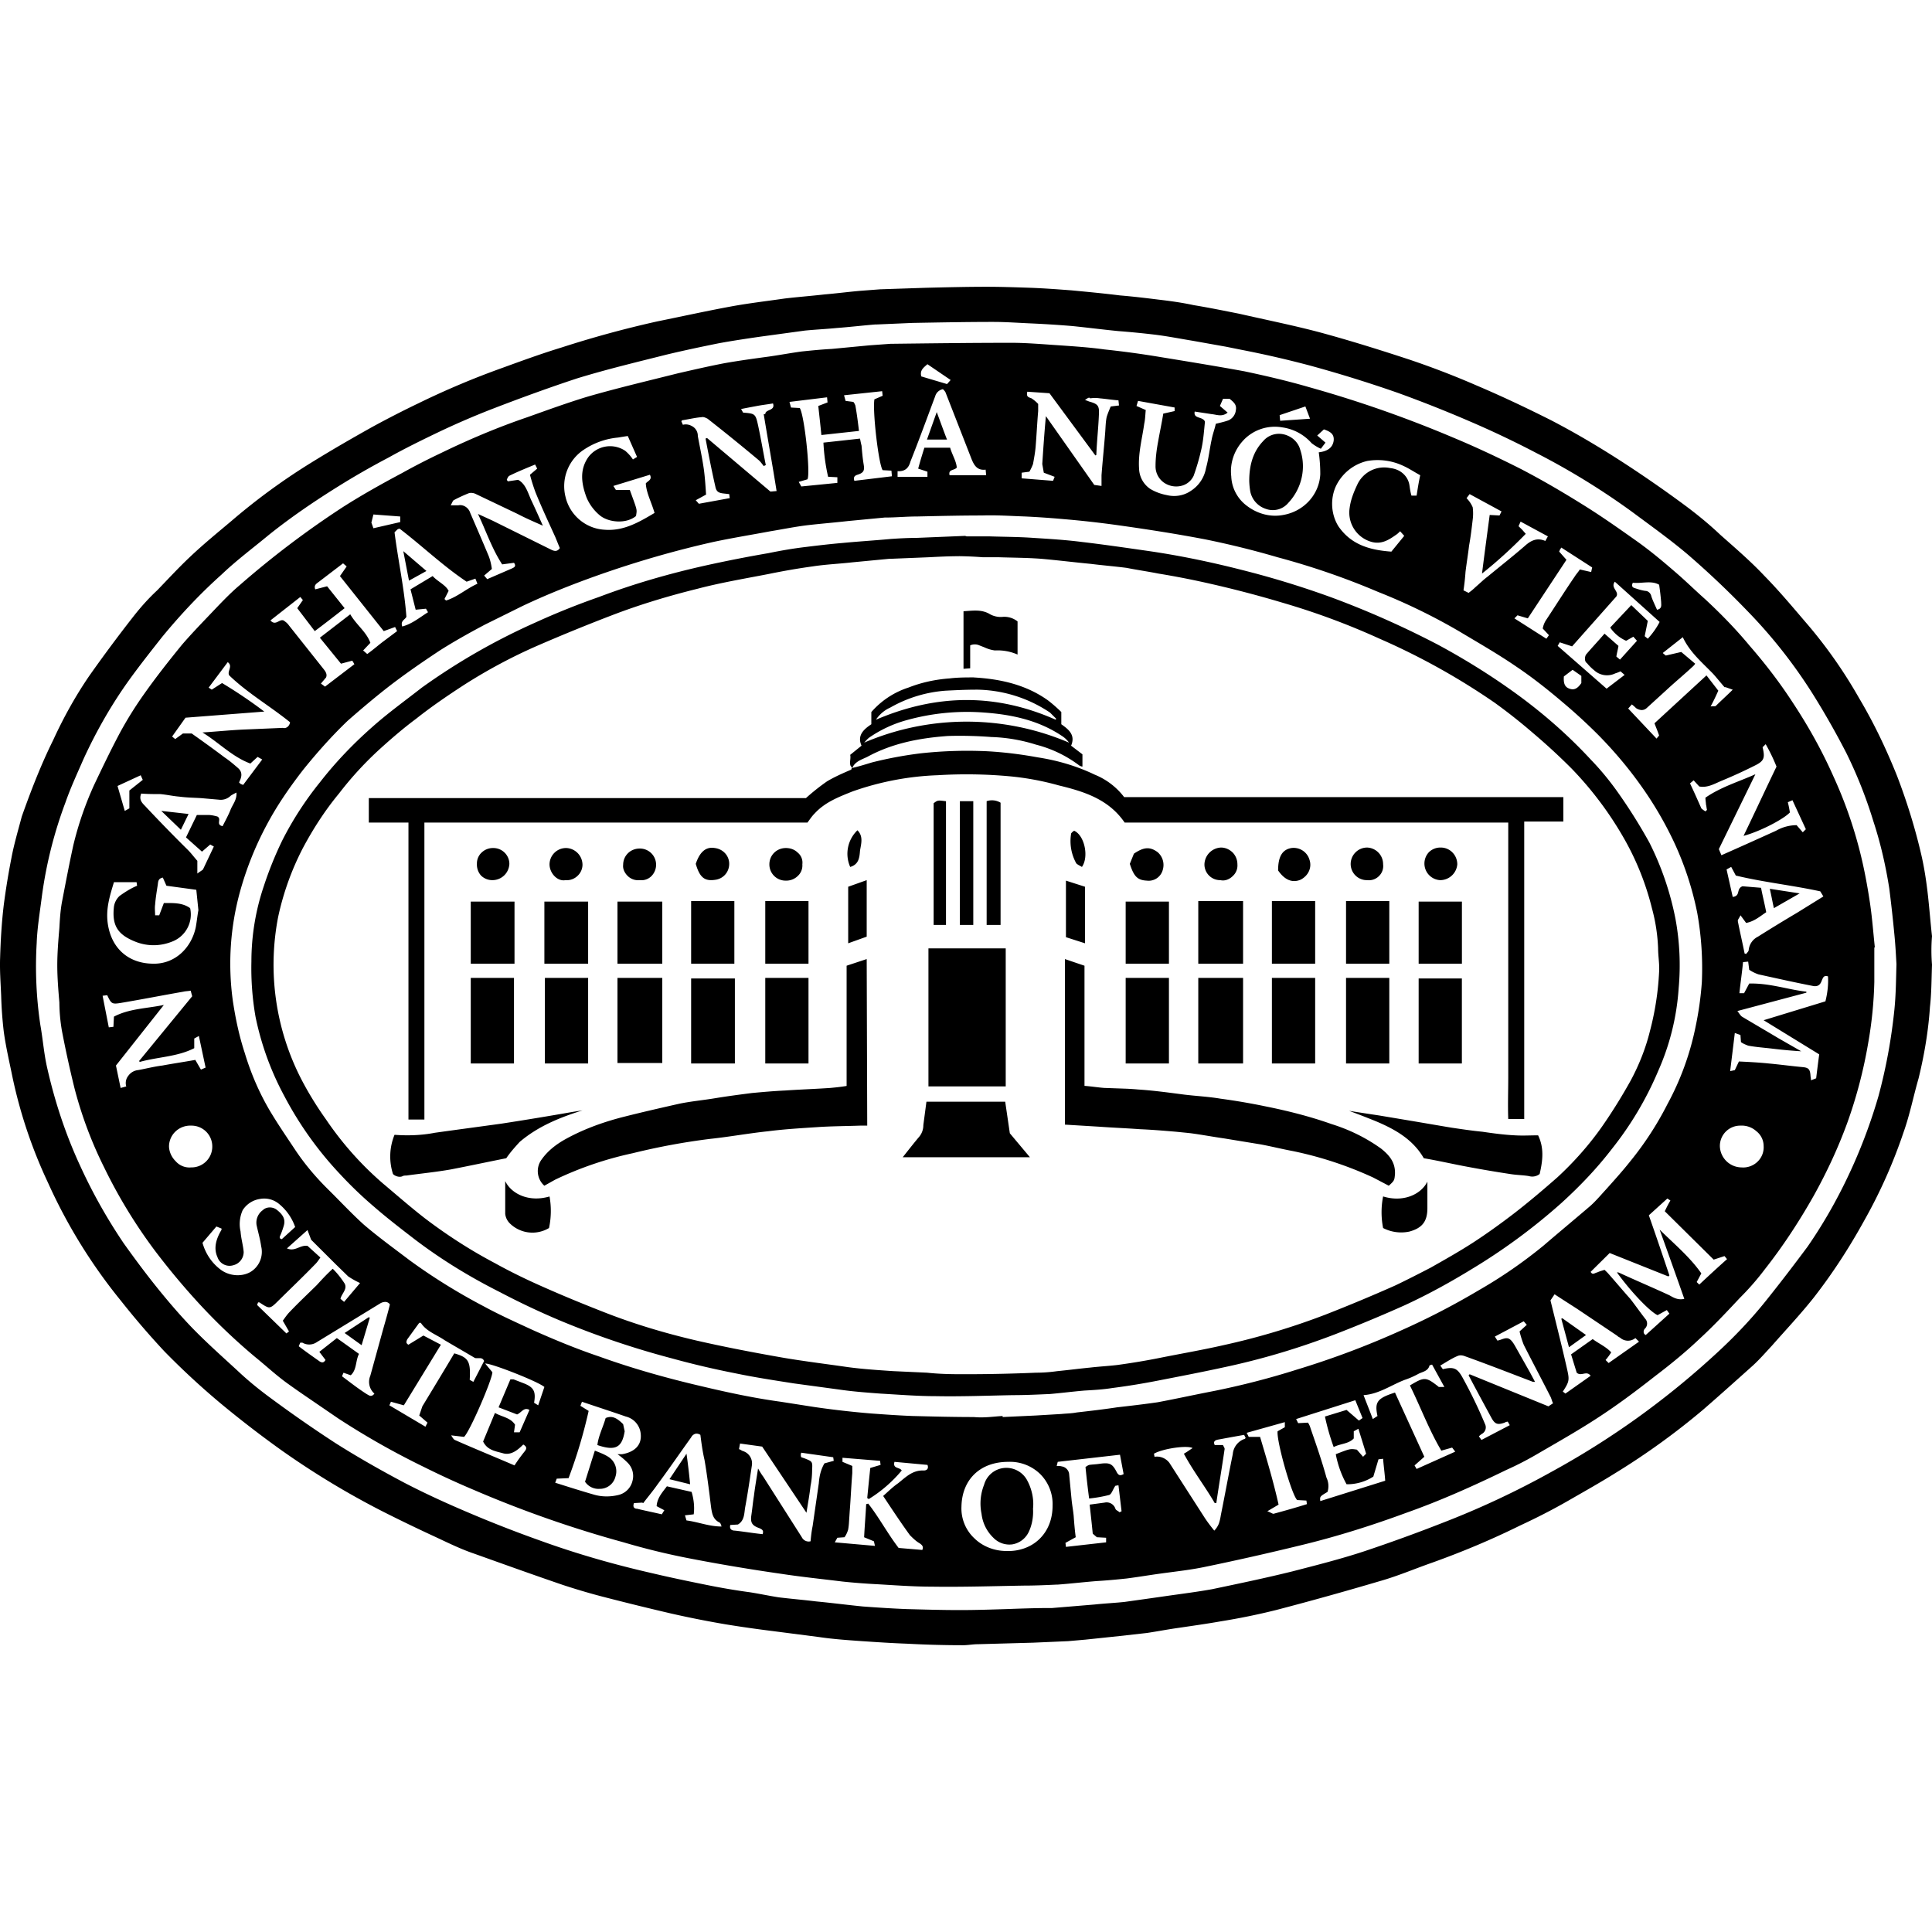 <svg xmlns="http://www.w3.org/2000/svg" width="48" height="48" viewBox="0 0 48 48" fill="currentColor"><path d="M24.513 7.125c.359 0 .73 .013 1.088 .025c.345 .013 .678 .038 1.023 .064c.397 .038 .806 .076 1.203 .126c.307 .025 .626 .063 .933 .101c.32 .038 .602 .076 .896 .14c.384 .063 .755 .139 1.138 .215c.666 .152 1.356 .29 2.022 .468c.742 .202 1.47 .43 2.2 .67c.563 .19 1.126 .406 1.676 .646c.626 .266 1.24 .557 1.842 .86c.563 .292 1.1 .608 1.637 .95a30.47 30.47 0 0 1 1.689 1.164c.307 .228 .601 .468 .882 .734c.371 .329 .755 .658 1.1 1.025c.384 .392 .73 .81 1.088 1.227a11.76 11.76 0 0 1 1.254 1.797c.37 .62 .677 1.266 .946 1.936c.243 .633 .448 1.291 .601 1.95c.077 .328 .128 .67 .167 1.012c.038 .341 .064 .683 .102 1.025a4.357 4.357 0 0 0 0 .708c-.013 .38 -.013 .722 -.051 1.05c-.039 .595 -.14 1.19 -.282 1.772c-.128 .443 -.217 .899 -.37 1.33a12.72 12.72 0 0 1 -.986 2.214c-.37 .67 -.78 1.303 -1.253 1.91c-.333 .418 -.691 .798 -1.036 1.19c-.154 .165 -.307 .342 -.474 .494c-.41 .367 -.818 .734 -1.24 1.1a17.849 17.849 0 0 1 -2.175 1.57c-.384 .24 -.768 .455 -1.164 .683c-.397 .228 -.793 .43 -1.203 .62c-.716 .354 -1.445 .658 -2.187 .924c-.435 .152 -.845 .329 -1.292 .456c-.857 .253 -1.714 .493 -2.584 .72a16.37 16.37 0 0 1 -1.37 .28c-.357 .063 -.715 .113 -1.06 .164c-.27 .038 -.525 .088 -.781 .126l-.678 .076l-.844 .089l-.435 .038a453.1 453.1 0 0 1 -.87 .038l-1.369 .038c-.128 0 -.243 .025 -.371 .025c-.46 0 -.934 -.013 -1.394 -.038c-.371 -.013 -.742 -.038 -1.113 -.063c-.371 -.026 -.717 -.05 -1.062 -.101l-1.177 -.152a30.93 30.93 0 0 1 -1.151 -.165a25.175 25.175 0 0 1 -1.343 -.266a70.77 70.77 0 0 1 -1.65 -.405c-.346 -.088 -.691 -.19 -1.037 -.303c-.742 -.253 -1.484 -.52 -2.226 -.785c-.37 -.126 -.716 -.304 -1.074 -.468a41.65 41.65 0 0 1 -1.075 -.519a20.398 20.398 0 0 1 -2.635 -1.582a26.522 26.522 0 0 1 -1.51 -1.164a19.049 19.049 0 0 1 -1.394 -1.29a20.356 20.356 0 0 1 -1.087 -1.266a13.277 13.277 0 0 1 -1.804 -2.923a11.933 11.933 0 0 1 -.882 -2.62c-.077 -.38 -.167 -.76 -.218 -1.139a9.952 9.952 0 0 1 -.064 -.886c-.013 -.316 -.038 -.632 -.026 -.949c.013 -.443 .039 -.873 .09 -1.303c.051 -.393 .115 -.785 .192 -1.177c.064 -.342 .166 -.683 .256 -1.025c.23 -.646 .473 -1.278 .78 -1.898c.256 -.557 .55 -1.089 .896 -1.595a36.82 36.82 0 0 1 1.1 -1.48c.179 -.228 .37 -.443 .588 -.646c.269 -.278 .525 -.557 .806 -.822c.333 -.317 .69 -.608 1.036 -.899a15.67 15.67 0 0 1 1.97 -1.442c.512 -.317 1.036 -.62 1.56 -.912c.372 -.202 .743 -.392 1.114 -.57a20.383 20.383 0 0 1 2.098 -.885c.486 -.177 .972 -.354 1.47 -.506a26.246 26.246 0 0 1 2.367 -.645c.627 -.127 1.254 -.266 1.88 -.38c.423 -.076 .858 -.127 1.293 -.19c.32 -.038 .652 -.063 .985 -.101c.294 -.025 .588 -.063 .883 -.089l.498 -.038l1.139 -.038c.499 -.012 1.01 -.025 1.51 -.025zm.167 .873c-.665 0 -1.343 .013 -2.009 .025l-.882 .038h-.039c-.32 .026 -.64 .064 -.972 .089c-.256 .025 -.524 .038 -.78 .063l-1.113 .152c-.346 .05 -.69 .101 -1.036 .165c-.435 .088 -.857 .177 -1.28 .278c-.754 .19 -1.496 .367 -2.238 .595c-.691 .228 -1.382 .48 -2.073 .746a19.62 19.62 0 0 0 -1.407 .608c-.396 .19 -.806 .392 -1.19 .607c-.434 .228 -.856 .469 -1.279 .734c-.588 .367 -1.164 .76 -1.701 1.19c-.397 .329 -.806 .633 -1.177 .987c-.537 .48 -1.023 1 -1.471 1.544c-.269 .341 -.55 .696 -.806 1.05c-.448 .62 -.831 1.29 -1.151 1.987c-.154 .354 -.32 .709 -.448 1.076a10.646 10.646 0 0 0 -.588 2.34c-.052 .406 -.115 .785 -.128 1.152a9.85 9.85 0 0 0 .09 2.038c.063 .354 .089 .708 .166 1.05c.191 .848 .46 1.67 .831 2.468c.307 .67 .665 1.303 1.075 1.91c.281 .393 .562 .772 .87 1.152c.268 .33 .55 .658 .844 .962c.358 .367 .742 .708 1.113 1.05c.268 .253 .55 .481 .844 .696a32.3 32.3 0 0 0 1.586 1.101c.538 .342 1.139 .683 1.714 .987c.512 .266 1.037 .506 1.574 .734a31.58 31.58 0 0 0 1.816 .709c.909 .329 1.842 .595 2.79 .81c.421 .1 .856 .19 1.291 .278c.371 .076 .742 .14 1.113 .19c.243 .038 .473 .088 .716 .126c.307 .038 .627 .064 .934 .102c.397 .038 .78 .088 1.164 .126c.358 .026 .717 .05 1.075 .064c.448 .012 .883 .025 1.33 .025c.397 0 .78 -.013 1.164 -.025c.359 -.013 .717 -.026 1.075 -.026h.051l1.062 -.088c.243 -.026 .499 -.038 .742 -.064c.358 -.05 .716 -.1 1.074 -.152c.358 -.05 .742 -.1 1.1 -.164c.666 -.14 1.33 -.278 1.996 -.443c.588 -.152 1.19 -.304 1.765 -.493a40.467 40.467 0 0 0 1.958 -.71a21.416 21.416 0 0 0 2.724 -1.277a20.609 20.609 0 0 0 4.03 -2.886c.486 -.442 .934 -.91 1.343 -1.43c.333 -.417 .652 -.835 .972 -1.265c.448 -.645 .832 -1.341 1.152 -2.063a13.26 13.26 0 0 0 .614 -1.683c.191 -.708 .32 -1.417 .396 -2.151c.039 -.392 .039 -.734 .051 -1.126c-.012 -.215 -.025 -.469 -.05 -.722a35.963 35.963 0 0 0 -.129 -1.164c-.09 -.57 -.217 -1.126 -.396 -1.67a11.246 11.246 0 0 0 -.666 -1.683a20.004 20.004 0 0 0 -.818 -1.443a12.485 12.485 0 0 0 -1.65 -2.1a22.052 22.052 0 0 0 -1.484 -1.405c-.435 -.367 -.896 -.696 -1.356 -1.038a17.991 17.991 0 0 0 -2.405 -1.48a23.83 23.83 0 0 0 -1.625 -.773a31.836 31.836 0 0 0 -1.816 -.72a32.768 32.768 0 0 0 -2.162 -.672a25.496 25.496 0 0 0 -1.702 -.392l-.403 -.081l-.825 -.147c-.307 -.05 -.626 -.113 -.934 -.151a22.042 22.042 0 0 0 -.908 -.089c-.396 -.038 -.78 -.089 -1.164 -.127a27.5 27.5 0 0 0 -.985 -.063c-.32 -.013 -.64 -.038 -.96 -.038zm.447 .519c.397 0 .806 .038 1.203 .063c.37 .026 .742 .05 1.113 .102c.473 .05 .934 .113 1.394 .19c.691 .113 1.395 .227 2.085 .354c.538 .114 1.075 .24 1.6 .392a29.759 29.759 0 0 1 3.581 1.253c.576 .24 1.139 .506 1.689 .784c.511 .266 1.01 .557 1.496 .86c.474 .292 .922 .608 1.37 .925c.32 .227 .626 .48 .933 .746c.269 .228 .512 .469 .768 .696c.396 .367 .767 .747 1.113 1.165c.396 .455 .754 .923 1.074 1.417c.384 .582 .716 1.177 .998 1.81a10.9 10.9 0 0 1 .729 2.15c.077 .342 .14 .697 .192 1.051c.051 .354 .077 .709 .115 1.063h-.013v.86a10.017 10.017 0 0 1 -.153 1.52a11.65 11.65 0 0 1 -.512 1.96c-.23 .633 -.512 1.24 -.844 1.836c-.358 .632 -.755 1.24 -1.203 1.81a6.688 6.688 0 0 1 -.627 .72c-.32 .342 -.652 .697 -.997 1.013c-.346 .329 -.717 .633 -1.1 .924c-.435 .341 -.87 .67 -1.33 .974c-.513 .342 -1.05 .645 -1.574 .95a8.026 8.026 0 0 1 -.806 .417c-.806 .392 -1.625 .76 -2.482 1.063c-.857 .316 -1.74 .595 -2.635 .81c-.78 .19 -1.56 .367 -2.354 .531c-.358 .076 -.716 .114 -1.087 .165c-.282 .038 -.576 .088 -.87 .126c-.243 .026 -.499 .05 -.742 .064c-.32 .025 -.64 .063 -.972 .088h-.026c-.268 .013 -.55 .025 -.819 .025c-.767 .013 -1.535 .038 -2.29 .026c-.473 0 -.946 -.038 -1.42 -.064a15.48 15.48 0 0 1 -.792 -.063c-.512 -.063 -1.011 -.114 -1.51 -.19a47.08 47.08 0 0 1 -2.328 -.392a17.317 17.317 0 0 1 -1.6 -.392a28.38 28.38 0 0 1 -3.723 -1.303a21.93 21.93 0 0 1 -1.24 -.57a19.526 19.526 0 0 1 -2.123 -1.202l-.844 -.577a23.011 23.011 0 0 1 -.422 -.296c-.282 -.203 -.538 -.443 -.806 -.659a14.978 14.978 0 0 1 -1.382 -1.316a17.86 17.86 0 0 1 -1.1 -1.316a12.713 12.713 0 0 1 -1.266 -2.075a10.054 10.054 0 0 1 -.742 -1.987a27.575 27.575 0 0 1 -.307 -1.405a4.295 4.295 0 0 1 -.064 -.708c-.026 -.304 -.052 -.62 -.052 -.924c0 -.304 .026 -.62 .052 -.924c.012 -.215 .025 -.43 .064 -.645c.09 -.468 .179 -.937 .281 -1.405a8.214 8.214 0 0 1 .524 -1.518c.205 -.43 .41 -.86 .64 -1.291a9.34 9.34 0 0 1 .601 -.962c.295 -.418 .614 -.822 .934 -1.215c.218 -.253 .448 -.493 .678 -.734c.23 -.24 .486 -.519 .755 -.746a22.862 22.862 0 0 1 2.558 -1.937c.474 -.303 .973 -.582 1.471 -.847c.32 -.178 .64 -.342 .96 -.494c.703 -.342 1.42 -.645 2.162 -.898c.499 -.178 .985 -.355 1.484 -.507c.742 -.215 1.496 -.392 2.251 -.582c.384 -.088 .768 -.177 1.164 -.253c.358 -.063 .73 -.114 1.1 -.164c.269 -.038 .538 -.089 .819 -.127c.243 -.025 .499 -.05 .742 -.063l.934 -.089l.524 -.038c.998 -.012 2.009 -.025 3.006 -.025zm-.076 27.802c-.704 0 -1.152 .443 -1.164 1.114c-.013 .291 .102 .582 .32 .785c.204 .202 .498 .316 .793 .316c.307 .013 .614 -.089 .831 -.304c.218 -.215 .32 -.506 .32 -.822a1.052 1.052 0 0 0 -.307 -.785a1.076 1.076 0 0 0 -.793 -.304zm-4.12 -.1v.1l.244 .102v.177c-.026 .316 -.039 .632 -.064 .949l-.02 .304c-.004 .05 -.01 .1 -.019 .151a.638 .638 0 0 1 -.09 .19l-.178 .013l-.064 .114l.998 .088l-.026 -.114l-.243 -.1c.013 -.28 .038 -.558 .051 -.823l.051 -.013c.269 .342 .474 .734 .755 1.101l.588 .05c.039 -.088 -.012 -.126 -.064 -.164c-.09 -.05 -.166 -.126 -.243 -.202c-.23 -.317 -.447 -.646 -.665 -.975c.128 -.114 .243 -.228 .371 -.316c.192 -.152 .358 -.33 .64 -.317c.064 0 .128 -.038 .09 -.139l-.82 -.076c-.05 .177 .129 .127 .18 .215a3.35 3.35 0 0 1 -.819 .71l-.038 -.026c.025 -.253 .05 -.506 .076 -.747l.256 -.076l-.013 -.101l-.933 -.076zm6.896 -.077l-1.548 .177l-.026 .102c.051 0 .09 0 .128 .012c.09 .013 .166 .089 .18 .177l.063 .658c.013 .127 .039 .266 .051 .393c.013 .177 .026 .341 .051 .531l-.255 .14l.012 .1l.998 -.113v-.114l-.23 -.013l-.102 -.088c-.026 -.266 -.052 -.494 -.077 -.722l.37 -.05a.23 .23 0 0 1 .27 .152c.012 .038 .063 .05 .102 .088l.051 -.025l-.077 -.646l-.077 .013c-.063 .089 -.09 .203 -.153 .228a3.439 3.439 0 0 1 -.499 .088a21.114 21.114 0 0 1 -.09 -.784c.026 -.013 .052 -.038 .09 -.05c.077 -.013 .154 -.013 .243 -.026c.269 -.038 .333 -.013 .448 .215c.038 .063 .077 .089 .166 .038l-.09 -.48zm-2.29 .67c.102 .203 .153 .444 .128 .672c.013 .202 -.026 .417 -.115 .594a.55 .55 0 0 1 -.397 .291a.552 .552 0 0 1 -.473 -.164a.98 .98 0 0 1 -.294 -.595a1.264 1.264 0 0 1 .063 -.721a.573 .573 0 0 1 .5 -.418a.587 .587 0 0 1 .588 .342zm-7.151 -.948l-.026 .139c.039 .013 .064 .038 .103 .05a.32 .32 0 0 1 .217 .355c-.051 .342 -.102 .696 -.166 1.038c-.026 .151 -.013 .329 -.18 .43l-.191 .012c-.026 .114 .051 .14 .115 .14c.23 .025 .448 .063 .69 .088c.026 -.088 0 -.114 -.089 -.152c-.179 -.063 -.217 -.139 -.192 -.316c.026 -.177 .039 -.329 .064 -.48c.026 -.216 .064 -.431 .103 -.684c.05 .088 .09 .152 .128 .202l.959 1.506a.19 .19 0 0 0 .217 .101c.013 -.139 .026 -.253 .052 -.38l.153 -1.062c.013 -.177 .051 -.342 .14 -.494l.231 -.063l-.013 -.089l-.793 -.113a.123 .123 0 0 0 -.012 .046v.017c0 .012 0 .025 .012 .05l.077 .026c.192 .076 .205 .076 .192 .278c0 .14 -.013 .279 -.039 .405c-.025 .215 -.063 .43 -.102 .67l-1.1 -1.644l-.55 -.076zm12.524 -.215a59.15 59.15 0 0 0 -.627 .114c-.077 .012 -.154 .037 -.103 .139h.205c.013 .038 .051 .076 .038 .114c-.064 .443 -.14 .885 -.204 1.328h-.039c-.243 -.417 -.537 -.797 -.767 -1.227c.09 -.05 .153 -.101 .217 -.14c-.14 -.075 -.742 .013 -.96 .14l.014 .076a.39 .39 0 0 1 .37 .152l.87 1.354c.065 .1 .141 .202 .244 .329a.53 .53 0 0 0 .115 -.177c.025 -.076 .038 -.14 .05 -.216c.103 -.506 .193 -1.012 .295 -1.506a.438 .438 0 0 1 .294 -.38c.013 0 .013 -.012 .026 -.024l-.038 -.076zm-13.637 -.026a.17 .17 0 0 0 -.102 .089c-.282 .392 -.55 .784 -.832 1.164c-.115 .165 -.243 .316 -.358 .468l-.026 -.012l-.204 .012c-.039 .102 .013 .14 .076 .14c.205 .05 .397 .088 .615 .139l.063 -.101l-.191 -.102c.012 -.202 .14 -.341 .255 -.493l.614 .139c.052 .177 .077 .367 .052 .557l-.218 .025l.039 .127c.294 .038 .562 .151 .87 .151c-.013 -.05 -.026 -.088 -.052 -.1c-.153 -.077 -.179 -.203 -.204 -.355a22.196 22.196 0 0 1 -.039 -.316c-.038 -.292 -.077 -.595 -.128 -.886c-.05 -.215 -.076 -.418 -.102 -.62c-.038 -.026 -.09 -.038 -.128 -.026zm14.647 -.29l-.946 .265l.05 .101h.282c.166 .557 .333 1.114 .46 1.683l-.28 .165c.076 .025 .127 .063 .153 .063c.281 -.076 .55 -.152 .831 -.24l-.013 -.089l-.23 -.013c-.14 -.139 -.512 -1.455 -.486 -1.708l.18 -.101v-.127zm1.753 -.545l-1.471 .468l.05 .102l.244 -.013a.465 .465 0 0 1 .064 .14c.14 .404 .281 .809 .396 1.227a.483 .483 0 0 1 .026 .354c-.192 .114 -.192 .114 -.18 .228l1.613 -.506c-.013 -.19 -.039 -.367 -.052 -.545l-.115 .013l-.128 .43a1.2 1.2 0 0 1 -.665 .19a2.483 2.483 0 0 1 -.268 -.747c.358 -.139 .358 -.139 .524 -.113l.154 .177l.076 -.076l-.192 -.62l-.115 .063v.177c-.128 .14 -.332 .127 -.499 .215a5.642 5.642 0 0 1 -.217 -.759l.537 -.164l.307 .265l.09 -.063l-.18 -.443zm-19.214 .038l-.039 .101l.205 .127c-.128 .57 -.294 1.126 -.499 1.67l-.294 .013l-.038 .101c.32 .101 .64 .203 .946 .291c.205 .063 .422 .063 .627 .013a.471 .471 0 0 0 .345 -.342a.464 .464 0 0 0 -.128 -.468a1.866 1.866 0 0 0 -.243 -.203h.116c.294 -.05 .498 -.215 .46 -.518a.487 .487 0 0 0 -.37 -.418c-.36 -.126 -.717 -.24 -1.088 -.367zm.32 1.215c.127 .05 .23 .088 .332 .152a.425 .425 0 0 1 .18 .493a.4 .4 0 0 1 -.397 .304a.402 .402 0 0 1 -.359 -.177c.077 -.24 .154 -.494 .244 -.772zm2.277 .076c.038 .266 .064 .493 .09 .76l-.513 -.127l.423 -.633zm18.523 -2.215c-.026 .013 -.064 .013 -.064 .026c-.039 .139 -.167 .151 -.269 .202c-.115 .063 -.23 .114 -.345 .152c-.333 .126 -.64 .354 -1.024 .38c.077 .202 .154 .392 .23 .594l.116 -.076c-.077 -.354 0 -.443 .435 -.582l.729 1.595l-.243 .215l.051 .088l.96 -.43l-.077 -.101l-.269 .076c-.307 -.519 -.512 -1.076 -.78 -1.62c.358 -.215 .396 -.215 .703 .025l.013 .013h.14l-.306 -.557zm-23.525 -.025l.179 .215c0 .177 -.563 1.48 -.704 1.607l-.32 -.038c.039 .064 .064 .102 .09 .114c.486 .215 .985 .418 1.484 .633c.09 -.14 .166 -.24 .256 -.354c.051 -.064 .051 -.114 -.039 -.165c-.14 .14 -.307 .278 -.511 .215c-.18 -.05 -.384 -.076 -.486 -.29l.294 -.71c.179 .102 .384 .114 .499 .292l-.026 .19h.14l.244 -.557c-.14 -.076 -.192 .063 -.307 .113l-.46 -.177l.294 -.696h.076l.23 .089c.27 .101 .333 .202 .282 .493l.102 .064l.154 -.456c-.166 -.14 -1.33 -.595 -1.471 -.582zm3.428 1.506l.038 .177c-.063 .38 -.204 .506 -.678 .342c.026 -.228 .141 -.443 .205 -.671c.154 -.063 .269 -.013 .435 .152zm22.374 -2.556l-.717 .38l.064 .1c.013 0 .039 -.012 .052 -.012c.179 -.063 .243 -.101 .383 .14l.371 .657l.128 .24h-.051c-.563 -.215 -1.113 -.43 -1.676 -.632c-.064 -.026 -.128 -.038 -.192 -.013c-.153 .063 -.281 .152 -.435 .24l.064 .09c.269 -.064 .359 -.026 .486 .202a11.894 11.894 0 0 1 .563 1.164a.184 .184 0 0 1 -.076 .24a.338 .338 0 0 0 -.077 .064l.064 .088l.703 -.367l-.05 -.088a.183 .183 0 0 0 -.078 .025c-.179 .063 -.243 .038 -.332 -.127c-.192 -.354 -.384 -.708 -.563 -1.05l.026 -.025l1.957 .797l.115 -.076c-.026 -.05 -.038 -.114 -.064 -.164c-.218 -.43 -.448 -.861 -.665 -1.291a2.48 2.48 0 0 1 -.103 -.33l.18 -.164l-.077 -.088zm-27.401 .038h-.039l-.294 .405a.171 .171 0 0 0 -.025 .075c0 .026 .025 .051 .05 .064l.372 -.228l.435 .228l-.921 1.506l-.32 -.089l-.039 .089l.896 .531l.051 -.101l-.205 -.177l.077 -.228c.269 -.443 .537 -.886 .793 -1.316c.358 .101 .41 .202 .384 .658l.09 .05l.268 -.518c-.025 -.057 -.064 -.07 -.105 -.071l-.085 .001a.145 .145 0 0 1 -.04 -.006c-.256 -.152 -.499 -.291 -.755 -.443c-.204 -.14 -.448 -.215 -.588 -.43zm13.943 -20.058c-.537 0 -1.074 .013 -1.612 .025c-.268 0 -.524 .026 -.78 .026h-.025l-.921 .088c-.333 .038 -.653 .063 -.985 .101c-.32 .038 -.627 .102 -.934 .152c-.474 .089 -.947 .165 -1.42 .266c-.96 .215 -1.92 .494 -2.853 .823c-.64 .227 -1.28 .48 -1.893 .771l-.921 .456c-.384 .203 -.768 .418 -1.126 .645c-.422 .279 -.844 .57 -1.24 .874c-.359 .278 -.704 .57 -1.05 .873c-.396 .38 -.767 .797 -1.113 1.227c-.332 .43 -.64 .873 -.895 1.354a8.03 8.03 0 0 0 -.665 1.658a6.734 6.734 0 0 0 -.18 2.72c.065 .431 .154 .861 .295 1.292c.153 .506 .358 .987 .627 1.442c.204 .342 .422 .658 .64 .987c.23 .342 .498 .658 .792 .95c.295 .29 .589 .607 .896 .885c.37 .317 .755 .595 1.138 .886c.589 .43 1.203 .81 1.855 1.152c.397 .215 .793 .392 1.203 .582c.537 .24 1.087 .468 1.65 .658c.844 .304 1.701 .544 2.571 .746c.64 .152 1.292 .291 1.945 .38l.844 .132a22.894 22.894 0 0 0 1.394 .159c.346 .025 .691 .05 1.036 .063c.512 .013 1.024 .026 1.523 .026c.255 .025 .486 -.013 .716 -.026v.026l.819 -.038l.64 -.038c.127 -.013 .255 -.013 .383 -.038c.333 -.038 .665 -.076 .998 -.127c.332 -.038 .665 -.076 1.01 -.126c.474 -.089 .934 -.19 1.395 -.279c.69 -.139 1.381 -.316 2.06 -.531a21.372 21.372 0 0 0 2.596 -.975a18.552 18.552 0 0 0 1.932 -1a11.732 11.732 0 0 0 1.612 -1.113c.383 -.329 .78 -.658 1.164 -.987c.14 -.127 .256 -.266 .384 -.405c.204 -.228 .409 -.455 .6 -.696a7.94 7.94 0 0 0 .922 -1.417a6.896 6.896 0 0 0 .703 -1.936c.077 -.367 .128 -.734 .154 -1.101a7.794 7.794 0 0 0 -.115 -1.721a7.751 7.751 0 0 0 -.614 -1.835a9.029 9.029 0 0 0 -.806 -1.354c-.307 -.43 -.653 -.836 -1.024 -1.215a13.695 13.695 0 0 0 -.895 -.823c-.371 -.316 -.755 -.62 -1.151 -.886c-.46 -.316 -.947 -.594 -1.433 -.885a14.76 14.76 0 0 0 -2.008 -.975a18.688 18.688 0 0 0 -2.495 -.86a21.74 21.74 0 0 0 -1.79 -.443c-.73 -.14 -1.46 -.253 -2.188 -.355a24.678 24.678 0 0 0 -1.356 -.151a22.528 22.528 0 0 0 -.934 -.064c-.358 -.012 -.717 -.038 -1.075 -.025zm-.422 .506l.039 .013h.562c.371 .012 .742 .012 1.1 .038c.397 .025 .806 .05 1.203 .101c.537 .063 1.062 .14 1.586 .215c.806 .114 1.6 .279 2.392 .481c.755 .19 1.497 .418 2.226 .683a22.819 22.819 0 0 1 2.648 1.177c.704 .38 1.369 .797 2.009 1.266c.652 .48 1.253 1.012 1.79 1.594c.27 .279 .512 .582 .73 .899c.256 .367 .499 .759 .716 1.151c.307 .608 .525 1.253 .652 1.911a6.34 6.34 0 0 1 .077 1.708a6.042 6.042 0 0 1 -.511 2.063a8.262 8.262 0 0 1 -1.152 1.936c-.37 .481 -.793 .924 -1.253 1.342a14.844 14.844 0 0 1 -2.213 1.632c-.538 .33 -1.088 .633 -1.663 .899c-.563 .253 -1.139 .493 -1.727 .721c-.921 .354 -1.855 .633 -2.815 .835c-.524 .114 -1.049 .215 -1.573 .317c-.384 .076 -.768 .139 -1.164 .19c-.23 .037 -.46 .05 -.691 .063c-.294 .025 -.588 .063 -.883 .088h-.025c-.295 .013 -.576 .026 -.87 .026c-.64 .012 -1.292 .038 -1.932 .025c-.448 0 -.908 -.038 -1.356 -.063c-.345 -.026 -.69 -.051 -1.036 -.102l-1.113 -.151c-.486 -.076 -.985 -.152 -1.471 -.254a21.489 21.489 0 0 1 -1.56 -.367a21.324 21.324 0 0 1 -2.802 -.949a19.515 19.515 0 0 1 -1.471 -.696c-.755 -.38 -1.459 -.81 -2.124 -1.316c-.345 -.266 -.69 -.531 -1.01 -.81a9.875 9.875 0 0 1 -.832 -.797a8.77 8.77 0 0 1 -1.394 -1.949a7.166 7.166 0 0 1 -.717 -1.974a7.028 7.028 0 0 1 -.102 -1.367c0 -.632 .102 -1.265 .307 -1.872a9.05 9.05 0 0 1 .46 -1.14c.256 -.506 .576 -1 .934 -1.442c.384 -.494 .82 -.95 1.292 -1.367c.397 -.354 .82 -.658 1.241 -.987a15.986 15.986 0 0 1 2.827 -1.62a18.54 18.54 0 0 1 1.574 -.632c.87 -.33 1.752 -.582 2.66 -.785a33.399 33.399 0 0 1 1.549 -.304c.307 -.063 .6 -.114 .908 -.151c.307 -.038 .627 -.076 .934 -.102c.396 -.038 .806 -.063 1.202 -.1c.205 -.014 .422 -.026 .627 -.026l1.215 -.05zm-14.404 19.033a.249 .249 0 0 0 -.128 .038l-.703 .43l-.87 .531a.333 .333 0 0 1 -.358 .013h-.053l-.038 .089c.18 .139 .345 .253 .524 .38c.064 .037 .103 .025 .141 -.039l-.153 -.202l.435 -.342l.55 .393c-.09 .177 -.051 .392 -.205 .531l-.18 -.063l-.037 .088c.204 .152 .396 .304 .614 .443c.05 .026 .115 .089 .191 -.012a.389 .389 0 0 1 -.102 -.443l.307 -1.114c.064 -.228 .128 -.443 .18 -.658a.135 .135 0 0 0 -.116 -.063zm29.051 -.19l-.102 .152c.14 .57 .281 1.126 .41 1.696c.063 .278 .063 .316 -.103 .569l.064 .05l.627 -.442c-.103 -.14 -.23 .025 -.346 -.076l-.14 -.456l.537 -.38c.153 .114 .333 .19 .46 .33a1.423 1.423 0 0 1 -.14 .19l.076 .075l.755 -.531l-.09 -.089a.293 .293 0 0 1 -.383 -.012a.268 .268 0 0 1 -.077 -.051l-.998 -.67c-.179 -.115 -.358 -.229 -.55 -.355zm-14.8 -18.337c-.256 0 -.5 .013 -.755 .026l-.934 .038h-.038l-.921 .088c-.333 .038 -.653 .05 -.985 .101c-.371 .051 -.73 .114 -1.1 .19c-.589 .114 -1.19 .215 -1.766 .367c-.716 .177 -1.433 .393 -2.123 .658a45.53 45.53 0 0 0 -1.83 .747c-.64 .278 -1.253 .607 -1.829 .974c-.41 .266 -.819 .544 -1.202 .848c-.307 .228 -.602 .481 -.896 .747a8.497 8.497 0 0 0 -1.023 1.113c-.346 .418 -.64 .874 -.896 1.354a6.829 6.829 0 0 0 -.614 1.709a6.215 6.215 0 0 0 .589 4.061c.179 .342 .384 .67 .601 .974a8.065 8.065 0 0 0 1.42 1.595c.345 .29 .678 .582 1.036 .86c.55 .418 1.139 .798 1.74 1.114c.41 .228 .831 .43 1.266 .62c.486 .215 .985 .418 1.471 .608c.742 .29 1.51 .518 2.277 .696c.717 .164 1.446 .303 2.175 .43c.525 .088 1.049 .152 1.574 .228c.37 .05 .754 .075 1.125 .1l.845 .039c.358 .038 .665 .038 .972 .038a40.9 40.9 0 0 0 1.74 -.038c.179 0 .345 -.013 .524 -.038c.269 -.026 .55 -.063 .819 -.089c.217 -.025 .447 -.038 .665 -.063c.37 -.05 .755 -.114 1.126 -.19c.511 -.101 1.023 -.19 1.522 -.304a17.65 17.65 0 0 0 2.533 -.759a41.285 41.285 0 0 0 1.727 -.721c.294 -.14 .588 -.291 .882 -.443c.359 -.203 .717 -.405 1.05 -.62c.332 -.215 .703 -.481 1.048 -.747c.358 -.278 .717 -.582 1.062 -.886c.41 -.38 .78 -.797 1.1 -1.252c.256 -.367 .5 -.76 .717 -1.152c.204 -.38 .37 -.797 .473 -1.215a7.09 7.09 0 0 0 .23 -1.48c.013 -.19 -.025 -.393 -.025 -.583a4.398 4.398 0 0 0 -.154 -1a6.796 6.796 0 0 0 -.665 -1.682a8.675 8.675 0 0 0 -1.33 -1.785a15.385 15.385 0 0 0 -.947 -.873a13.975 13.975 0 0 0 -.96 -.76a17.044 17.044 0 0 0 -2.865 -1.594a17.91 17.91 0 0 0 -2.38 -.885a27.598 27.598 0 0 0 -1.829 -.481a21.172 21.172 0 0 0 -1.292 -.253c-.256 -.051 -.524 -.089 -.78 -.14c-.294 -.038 -.601 -.063 -.896 -.1c-.409 -.039 -.818 -.09 -1.24 -.127c-.359 -.026 -.704 -.026 -1.062 -.038h-.384a9.149 9.149 0 0 0 -.588 -.026zm14.992 18.932l.589 .417l-.423 .304l-.191 -.709l.025 -.012zm-29.652 -.026l.025 .013l-.204 .683l-.422 -.303l.6 -.393zm32.262 -2.948l-.46 .417c.178 .507 .345 1 .511 1.494l-.026 .025l-1.458 -.582l-.473 .468c.05 .089 .102 .025 .166 .013c.051 -.026 .14 -.05 .18 -.063l.076 .075c.192 .216 .37 .43 .563 .646c.128 .164 .243 .329 .37 .493a.175 .175 0 0 1 0 .24a.114 .114 0 0 0 -.038 .09c0 .037 .026 .063 .052 .075l.588 -.531l-.064 -.089l-.23 .127c-.192 -.089 -.665 -.582 -1.01 -1.063c.025 0 .038 0 .063 .012c.41 .19 .832 .367 1.241 .557c.09 .05 .205 .127 .37 .089a209.75 209.75 0 0 0 -.613 -1.721c.358 .354 .755 .683 1.036 1.088l-.115 .215l.064 .063c.23 -.215 .448 -.417 .69 -.632l-.063 -.076l-.269 .088l-1.215 -1.202c.038 -.076 .077 -.164 .14 -.266l-.076 -.05zm-33.785 .783l-.511 .456c.204 .089 .32 -.089 .511 -.063l.32 .29c-.038 .051 -.076 .115 -.128 .165c-.307 .317 -.626 .62 -.933 .924c-.192 .19 -.205 .19 -.435 .038c-.013 -.013 -.026 -.013 -.052 -.013l-.025 .064l.729 .708l.064 -.05l-.154 -.266c.064 -.089 .116 -.165 .18 -.228c.217 -.228 .447 -.443 .665 -.658c.128 -.14 .243 -.266 .396 -.405c.115 .114 .205 .228 .295 .367c.076 .14 -.077 .253 -.103 .38l.09 .076l.396 -.468a2.194 2.194 0 0 1 -.294 -.165l-.315 -.307l-.606 -.604l-.09 -.24zm-1.19 -.771a.617 .617 0 0 0 -.421 .278a.842 .842 0 0 0 -.052 .531c.013 .178 .064 .342 .077 .507a.339 .339 0 0 1 -.256 .329a.317 .317 0 0 1 -.396 -.203c-.103 -.228 -.026 -.455 .09 -.658c.012 -.013 .012 -.025 .012 -.05l-.128 -.051l-.345 .405c.077 .278 .243 .519 .473 .683c.205 .14 .486 .165 .704 .05a.583 .583 0 0 0 .281 -.645c-.025 -.177 -.077 -.354 -.115 -.531a.381 .381 0 0 1 .154 -.367c.09 -.089 .243 -.089 .345 -.013c.128 .101 .23 .215 .179 .393a1.9 1.9 0 0 1 -.102 .278v.038l.05 .025l.333 -.303a1.284 1.284 0 0 0 -.396 -.57a.577 .577 0 0 0 -.486 -.126zm6.103 -.443c.153 .316 .588 .531 1.1 .38a2.02 2.02 0 0 1 -.013 .784a.8 .8 0 0 1 -.972 -.114a.395 .395 0 0 1 -.116 -.236v-.814zm22.91 .012v.658c0 .33 -.127 .494 -.447 .582a.978 .978 0 0 1 -.653 -.088a2.024 2.024 0 0 1 0 -.785c.487 .152 .934 -.038 1.1 -.367zm-9.005 -5.53l.486 .165v2.986h.013c.166 .013 .32 .038 .473 .05l.563 .02a6.3 6.3 0 0 1 .281 .019c.384 .025 .755 .076 1.139 .126c.307 .038 .601 .05 .908 .102c.371 .05 .742 .113 1.113 .19c.563 .113 1.113 .252 1.65 .442c.448 .14 .857 .342 1.228 .608c.205 .164 .358 .341 .346 .632c-.013 .152 -.013 .165 -.154 .291l-.384 -.202a9.215 9.215 0 0 0 -1.995 -.658c-.269 -.05 -.525 -.114 -.793 -.165l-.921 -.151c-.269 -.038 -.538 -.089 -.819 -.127c-.115 -.013 -.243 -.025 -.371 -.038c-.294 -.025 -.588 -.05 -.895 -.063c-.346 -.025 -.678 -.038 -1.024 -.063l-.844 -.051v-4.113zm-4.925 0l.013 4.138h-.18c-.358 .013 -.716 .013 -1.074 .038c-.397 .026 -.806 .05 -1.202 .101c-.487 .051 -.973 .14 -1.446 .19a16.5 16.5 0 0 0 -1.919 .355a8.692 8.692 0 0 0 -1.931 .658l-.27 .151a.486 .486 0 0 1 -.063 -.658c.153 -.215 .37 -.38 .601 -.506c.46 -.253 .96 -.43 1.471 -.557c.448 -.113 .896 -.215 1.343 -.316c.307 -.063 .602 -.088 .909 -.14c.307 -.05 .6 -.088 .895 -.126c.269 -.025 .55 -.05 .832 -.063c.37 -.025 .742 -.038 1.113 -.063c.14 -.013 .268 -.026 .409 -.05v-2.987l.499 -.165zm-7.061 3.759c-.563 .177 -1.1 .392 -1.561 .784c-.115 .127 -.23 .253 -.333 .405c-.447 .089 -.92 .19 -1.381 .279c-.358 .063 -.73 .1 -1.1 .151c-.026 0 -.064 0 -.09 .013c-.064 .038 -.18 .013 -.243 -.05a1.42 1.42 0 0 1 .038 -.975c.333 .025 .678 .013 .998 -.05c.55 -.077 1.113 -.152 1.663 -.228a85.46 85.46 0 0 0 1.765 -.291l.244 -.038zm19.047 .012c.243 .038 .486 .076 .742 .114l.908 .152c.295 .05 .589 .101 .896 .152c.256 .038 .512 .076 .767 .101c.256 .038 .538 .076 .806 .089c.205 .012 .371 0 .576 0c.153 .316 .115 .632 .038 .961a.295 .295 0 0 1 -.268 .051c-.154 -.025 -.307 -.025 -.46 -.05a29.499 29.499 0 0 1 -1.05 -.178c-.345 -.063 -.729 -.152 -1.1 -.215c-.269 -.468 -.716 -.721 -1.202 -.924a22.755 22.755 0 0 0 -.653 -.253zm9.722 .367a.505 .505 0 0 0 -.511 .52a.544 .544 0 0 0 .537 .518a.512 .512 0 0 0 .396 -.14a.494 .494 0 0 0 .154 -.392a.466 .466 0 0 0 -.18 -.367a.544 .544 0 0 0 -.396 -.139zm-38.492 0a.533 .533 0 0 0 -.383 .14a.517 .517 0 0 0 -.167 .366c0 .14 .064 .279 .167 .38a.455 .455 0 0 0 .383 .152a.516 .516 0 0 0 .525 -.519a.516 .516 0 0 0 -.525 -.519zm20.225 -.595l.115 .785l.499 .595h-3.16c.141 -.177 .269 -.342 .397 -.494a.45 .45 0 0 0 .115 -.303l.077 -.583h1.957zm-.78 -10.54c.652 .037 1.292 .176 1.842 .569c.115 .088 .23 .19 .332 .29v.304c.18 .127 .358 .266 .243 .532l.282 .215v.304c-.026 0 -.051 -.013 -.077 -.026a3.02 3.02 0 0 0 -1.075 -.518a4.1 4.1 0 0 0 -1.112 -.19a10.16 10.16 0 0 0 -1.075 -.026c-.704 .051 -1.382 .178 -2.008 .52c-.127 .062 -.304 .112 -.37 .273l-.014 .005c.166 -.038 .332 -.089 .499 -.14a9.789 9.789 0 0 1 1.215 -.227a10.644 10.644 0 0 1 1.676 -.05c.41 .024 .819 .075 1.228 .15c.499 .077 .972 .216 1.42 .431c.281 .114 .537 .304 .729 .557h10.912v.607h-.972v7.39h-.397c-.013 -.34 0 -.695 0 -1.037v-6.327h-9.53c-.397 -.582 -1.01 -.772 -1.638 -.924a6.905 6.905 0 0 0 -1.24 -.228a11.747 11.747 0 0 0 -1.766 -.025a7.093 7.093 0 0 0 -2.123 .405c-.346 .139 -.678 .266 -.934 .544c-.064 .063 -.115 .14 -.18 .228h-9.517v7.377h-.396v-7.377h-.985v-.608h10.86a5.4 5.4 0 0 1 .525 -.417c.192 -.114 .396 -.203 .601 -.291l.013 -.038l.01 -.004l-.04 -.054c-.033 -.081 .012 -.18 -.009 -.271l.282 -.228c-.115 -.253 .051 -.405 .243 -.532v-.303a2.06 2.06 0 0 1 .921 -.608c.32 -.126 .665 -.202 1.023 -.228c.205 -.025 .41 -.025 .602 -.025zm-19.457 7.782c-.064 .012 -.128 .012 -.18 .025c-.511 .089 -1.023 .19 -1.547 .278c-.23 .038 -.243 .026 -.346 -.19l-.115 .013l.154 .785l.115 -.013l.013 -.253c.383 -.202 .818 -.202 1.24 -.29l-1.19 1.505l.116 .557l.14 -.038a.287 .287 0 0 1 .052 -.266a.34 .34 0 0 1 .243 -.14c.204 -.037 .396 -.088 .601 -.113c.269 -.05 .537 -.089 .819 -.14l.14 .241l.116 -.05l-.167 -.785l-.115 .063v.24c-.422 .216 -.908 .216 -1.356 .342l-.013 -.025l1.318 -1.607l-.038 -.14zm20.25 -1.05v3.429h-1.92v-3.43h1.92zm18.446 .328l-.128 .013c-.025 .266 -.064 .519 -.09 .772h.116l.128 -.24c.511 -.013 .96 .151 1.42 .202v.025l-1.714 .456c.05 .063 .076 .114 .115 .14c.294 .176 .6 .353 .895 .53l.576 .33a11.795 11.795 0 0 1 -.704 -.064c-.204 -.025 -.41 -.038 -.614 -.076c-.064 -.025 -.128 -.05 -.179 -.088l-.013 -.177l-.14 -.05c-.039 .328 -.077 .632 -.116 .948l.116 -.025l.102 -.215c.256 .012 .499 .025 .742 .05c.281 .026 .563 .064 .831 .089c.154 .013 .192 .05 .205 .202c0 .038 .013 .076 .013 .127l.128 -.05c.025 -.203 .05 -.406 .076 -.595l-1.381 -.848l1.535 -.469c.051 -.202 .077 -.417 .064 -.62c-.115 -.038 -.128 .051 -.154 .102c-.038 .114 -.102 .152 -.204 .139c-.46 -.089 -.908 -.19 -1.369 -.291a.973 .973 0 0 1 -.23 -.114l-.026 -.203zm-30.663 .405v2.126h-1.074v-2.126h1.074zm23.55 .013v2.113h-1.074v-2.112h1.075zm-21.708 -.013v2.126h-1.074v-2.126h1.074zm18.063 0v2.126h-1.075v-2.126h1.075zm1.842 0v2.126h-1.075v-2.126h1.075zm-3.633 0v2.126h-1.113v-2.126h1.113zm-10.797 0v2.126h-1.074v-2.126h1.074zm8.955 0v2.126h-1.075v-2.126h1.075zm-10.784 .013v2.113h-1.087v-2.112h1.087zm-1.804 -.013v2.114h-1.113v-2.114h1.113zm0 -1.898v1.544h-1.113v-1.542h1.113zm14.43 -.012v1.556h-1.113v-1.556h1.113zm-12.639 0v1.556h-1.074v-1.556h1.074zm18.076 .012v1.544h-1.075v-1.542h1.075zm-3.646 -.012v1.556h-1.075v-1.556h1.075zm-18.063 .012v1.544h-1.087v-1.542h1.087zm19.905 -.012v1.556h-1.075v-1.556h1.075zm-21.734 .012v1.544h-1.087v-1.542h1.087zm-8.737 -.595c-.128 .026 -.115 .114 -.128 .19c-.026 .165 -.051 .317 -.064 .481c-.013 .089 0 .177 0 .266h.102l.115 -.304c.23 0 .46 -.013 .653 .127a.722 .722 0 0 1 -.46 .835a1.216 1.216 0 0 1 -.896 0c-.448 -.177 -.589 -.405 -.537 -.873a.454 .454 0 0 1 .14 -.266c.141 -.101 .282 -.19 .435 -.253l-.013 -.089h-.562c-.103 .342 -.205 .658 -.154 1.025c.09 .633 .525 .987 1.1 1c.576 .025 .985 -.405 1.088 -.911c.025 -.14 .038 -.278 .064 -.418l-.052 -.506l-.742 -.101l-.09 -.203zm16.041 .583v1.556h-1.074v-1.556h1.074zm8.955 .012v1.544h-1.075v-1.542h1.075zm13.969 -.86l-.115 .063l.153 .683c.205 -.025 .077 -.202 .243 -.265l.461 .038c.038 .202 .09 .404 .128 .607c-.154 .101 -.294 .228 -.499 .266l-.14 -.19c-.026 .063 -.077 .114 -.065 .152c.051 .265 .115 .531 .167 .797l.038 .013c.026 -.038 .064 -.064 .064 -.102a.416 .416 0 0 1 .23 -.329c.32 -.202 .653 -.405 .972 -.594l.653 -.405l-.077 -.127c-.703 -.152 -1.42 -.228 -2.098 -.392l-.115 -.215zm-21.478 .329v1.404l-.46 .165v-1.405l.46 -.164zm4.95 .012l.474 .152v1.405l-.474 -.152v-1.404zm-1.624 -1.936v3.037h-.346v-3.075a.414 .414 0 0 1 .346 .038zm-1.356 -.038v3.075h-.307v-3.024c.102 -.076 .102 -.076 .307 -.05zm.678 0v3.075h-.333v-3.075h.333zm19.79 2.177l.741 .114l-.64 .367c-.038 -.165 -.063 -.317 -.102 -.481zm-11.437 -.721c.064 .19 -.025 .392 -.217 .493c-.205 .089 -.397 .013 -.563 -.228c0 -.341 .102 -.519 .332 -.557a.41 .41 0 0 1 .448 .292zm-3.774 -.19a.42 .42 0 0 1 .128 .443a.362 .362 0 0 1 -.396 .265c-.23 -.012 -.32 -.1 -.422 -.417l.102 -.253c.243 -.165 .397 -.178 .588 -.038zm-9.236 -.102c.116 0 .218 .038 .295 .114a.32 .32 0 0 1 .115 .291a.354 .354 0 0 1 -.115 .291a.408 .408 0 0 1 -.295 .114a.402 .402 0 0 1 -.409 -.405c0 -.227 .18 -.405 .41 -.405zm10.81 -.012c.115 0 .217 .05 .294 .126a.42 .42 0 0 1 .115 .291a.354 .354 0 0 1 -.115 .291c-.09 .089 -.205 .127 -.307 .102a.39 .39 0 0 1 -.397 -.392a.43 .43 0 0 1 .41 -.418zm-16.259 .012a.42 .42 0 0 1 .397 .418a.382 .382 0 0 1 -.128 .278a.383 .383 0 0 1 -.295 .102c-.204 .038 -.396 -.177 -.396 -.393a.41 .41 0 0 1 .422 -.405zm21.721 -.012c.23 0 .41 .19 .41 .417a.428 .428 0 0 1 -.423 .393a.413 .413 0 0 1 -.281 -.696a.408 .408 0 0 1 .294 -.114zm-19.905 .025a.402 .402 0 0 1 .295 .683a.35 .35 0 0 1 -.21 .102h-.085a.368 .368 0 0 1 -.294 -.102c-.077 -.075 -.128 -.177 -.115 -.278c0 -.228 .18 -.405 .41 -.405zm18.076 -.025a.413 .413 0 0 1 .396 .417a.345 .345 0 0 1 -.102 .291a.353 .353 0 0 1 -.294 .102a.402 .402 0 0 1 -.41 -.405a.41 .41 0 0 1 .41 -.405zm-21.709 .012c.218 0 .397 .178 .397 .393a.421 .421 0 0 1 -.422 .405a.4 .4 0 0 1 -.282 -.114a.408 .408 0 0 1 -.102 -.291a.37 .37 0 0 1 .115 -.279a.408 .408 0 0 1 .294 -.114zm5.501 0c.205 .026 .358 .19 .358 .393c0 .19 -.128 .354 -.32 .392c-.28 .05 -.409 -.038 -.511 -.392c.102 -.304 .256 -.43 .473 -.393zm-11.884 -1.378a1.4 1.4 0 0 0 -.14 .076a.353 .353 0 0 1 -.295 .101l-.435 -.038c-.179 -.012 -.358 -.012 -.55 -.038c-.153 -.012 -.32 -.05 -.473 -.063c-.154 0 -.307 0 -.473 -.013c-.077 .178 .064 .266 .127 .342c.333 .354 .678 .709 1.024 1.05c.09 .089 .153 .178 .243 .279v.316c.064 -.05 .115 -.076 .14 -.101l.27 -.57l-.09 -.05l-.205 .177l-.397 -.354l.27 -.557h.28c.09 0 .18 .025 .23 .038c.116 .063 -.05 .202 .129 .24c.064 -.126 .14 -.265 .192 -.392c.05 -.14 .166 -.253 .153 -.443zm15.428 .937c.153 .151 .09 .341 .064 .506c-.013 .164 -.026 .341 -.244 .405a.808 .808 0 0 1 .18 -.911zm5.385 .012c.256 .114 .371 .646 .192 .899c-.038 -.026 -.102 -.051 -.14 -.089a1.132 1.132 0 0 1 -.129 -.734c0 -.013 .013 -.025 .026 -.038a.176 .176 0 0 1 .051 -.038zm17.18 -2.151l-.077 .076c.064 .266 .039 .341 -.192 .455a12.1 12.1 0 0 1 -.831 .38c-.18 .076 -.345 .177 -.55 .14l-.14 -.153l-.09 .076c.102 .215 .192 .418 .281 .62c.026 .026 .064 .051 .102 .076l.039 -.038c-.013 -.05 -.013 -.088 -.026 -.139c0 -.038 -.013 -.101 -.013 -.164c.384 -.266 .82 -.393 1.241 -.582l-.908 1.86l.064 .152c.46 -.203 .908 -.405 1.356 -.608a1.04 1.04 0 0 1 .512 -.139l.153 .177l.077 -.076l-.333 -.721l-.115 .05c.026 .102 .039 .178 .051 .254c-.153 .164 -.729 .468 -1.151 .582c.281 -.582 .55 -1.164 .819 -1.721a4.469 4.469 0 0 0 -.269 -.557zm-39.86 1.658l.677 .076l-.191 .392l-.487 -.468zm-.512 -.886l-.576 .266l.18 .62l.114 -.064v-.443l.333 -.265l-.051 -.114zm2.162 -2.81l-.474 .633l.077 .05l.256 -.164c.358 .215 .716 .456 1.049 .709l-1.957 .152l-.333 .468l.077 .063l.192 -.139h.217c.269 .19 .55 .392 .819 .595c.115 .076 .217 .164 .32 .253c.14 .114 .102 .24 .038 .367l.038 .038l.064 .025l.474 -.632l-.115 -.064l-.18 .165c-.447 -.165 -.78 -.52 -1.19 -.772c.385 -.025 .743 -.063 1.101 -.076l.895 -.038c.077 .025 .167 -.038 .18 -.14c-.5 -.404 -1.05 -.72 -1.51 -1.163c-.064 -.102 .102 -.228 -.038 -.33zm16.86 1.443a3.06 3.06 0 0 0 -.921 .43c-.051 .038 -.09 .089 -.128 .127a6.468 6.468 0 0 1 5.091 0a.726 .726 0 0 0 -.09 -.101a.709 .709 0 0 0 -.102 -.076c-.575 -.38 -1.228 -.52 -1.906 -.57a5.594 5.594 0 0 0 -1.944 .19zm19.29 -2.063l-.498 .393l.076 .063l.384 -.089l.346 .291c-.013 .026 -.039 .051 -.052 .064c-.217 .202 -.447 .392 -.665 .594l-.486 .443a.184 .184 0 0 1 -.128 .051a.27 .27 0 0 1 -.14 -.05a.832 .832 0 0 0 -.103 -.09l-.09 .102l.704 .747l.064 -.076c-.038 -.114 -.077 -.203 -.115 -.304l1.292 -1.19l.294 .38c-.064 .14 -.115 .253 -.192 .392c.064 -.012 .115 0 .128 -.012c.141 -.14 .269 -.253 .422 -.405l-.179 -.063h-.025c-.09 -.102 -.18 -.216 -.282 -.33c-.268 -.278 -.575 -.53 -.754 -.91zm-17.576 1.304c-.243 0 -.486 .012 -.742 .025a3.255 3.255 0 0 0 -1.369 .418a.837 .837 0 0 0 -.358 .303c1.51 -.645 2.98 -.658 4.465 0l.012 -.025l-.153 -.152a3.335 3.335 0 0 0 -1.855 -.57zm14.839 -.494l-.217 .165c-.013 .177 .025 .266 .14 .304c.103 .037 .192 .012 .294 -.14v-.177l-.217 -.152zm1.049 -2.189c-.115 .152 .115 .24 .038 .367l-1.1 1.24l-.307 -.101l-.051 .089l1.215 1.063l.448 -.342l-.102 -.089a.888 .888 0 0 1 -.128 .05a.47 .47 0 0 1 -.525 -.075a1.179 1.179 0 0 1 -.179 -.177c-.038 -.026 -.051 -.063 -.051 -.114c0 -.038 .013 -.089 .038 -.114c.141 -.164 .295 -.329 .448 -.506l.346 .304c-.013 .088 -.039 .177 -.052 .265l.09 .076l.422 -.468l-.09 -.101l-.179 .101a.924 .924 0 0 1 -.396 -.329l.524 -.557l.41 .392l-.077 .38l.077 .063c.115 -.126 .217 -.265 .294 -.417l-1.113 -1zm-31.597 -.456l-.614 .469c-.051 .038 -.115 .076 -.077 .177l.295 -.076l.435 .544c-.244 .19 -.487 .38 -.742 .57l-.435 -.57l.14 -.202l-.064 -.076l-.742 .582c.141 .164 .243 -.089 .359 .025a.387 .387 0 0 1 .102 .101l.844 1.063c.051 .064 .115 .14 .077 .228l-.128 .152l.102 .076l.73 -.557l-.052 -.088l-.281 .075l-.525 -.645l.755 -.582c.154 .266 .397 .43 .5 .709l-.18 .19l.102 .088c.141 -.101 .256 -.202 .371 -.291l.371 -.278l-.05 -.102l-.282 .102l-1.088 -1.367l.167 -.24l-.09 -.077zm16.054 1.253a.55 .55 0 0 0 .346 .076a.53 .53 0 0 1 .358 .114v.823a1.236 1.236 0 0 0 -.563 -.102a.856 .856 0 0 1 -.256 -.075l-.135 -.053a.279 .279 0 0 0 -.223 .002v.57l-.166 .012v-1.43c.23 -.013 .435 -.05 .64 .063zm14.213 -1.645c-.013 .025 -.026 .038 -.039 .063c0 .013 -.013 .026 -.013 .038l.18 .203l-.96 1.455l-.256 -.076l-.077 .076l.794 .506l.064 -.088l-.154 -.165a.555 .555 0 0 1 .077 -.202c.243 -.367 .473 -.734 .716 -1.088c.039 -.064 .09 -.114 .128 -.178l.282 .064l.025 -.114l-.767 -.494zm-28.86 -.468a.098 .098 0 0 0 -.064 .025l-.064 .064c.09 .708 .243 1.392 .295 2.1c-.039 .076 -.154 .101 -.103 .24c.243 -.063 .435 -.227 .64 -.354l-.051 -.088l-.256 .025l-.128 -.506l.55 -.33c.128 .14 .32 .216 .397 .368l-.103 .202l.039 .038c.281 -.088 .498 -.29 .78 -.417l-.051 -.127l-.218 .076c-.588 -.392 -1.1 -.886 -1.663 -1.316zm30.638 1.341c-.051 .102 .012 .127 .064 .14c.076 .025 .153 .05 .243 .063c.076 0 .14 .063 .153 .139c.039 .114 .09 .215 .14 .33c.129 -.026 .103 -.115 .103 -.19a6.43 6.43 0 0 0 -.05 -.431c-.193 -.114 -.436 -.025 -.653 -.05zm-4.055 -2.202l-.077 .102a.71 .71 0 0 1 .153 .227a1.19 1.19 0 0 1 0 .304c-.025 .215 -.05 .43 -.09 .646c-.025 .215 -.063 .442 -.089 .658a5.513 5.513 0 0 1 -.05 .455l.127 .063c.051 -.038 .115 -.088 .166 -.139c.103 -.088 .205 -.19 .307 -.265c.307 -.254 .614 -.494 .921 -.76c.154 -.139 .307 -.215 .512 -.126l.064 -.114l-.678 -.367l-.051 .114l.09 .088l.089 .102c-.345 .354 -.704 .683 -1.087 .987c.064 -.507 .127 -.975 .191 -1.456l.244 .013l.05 -.101l-.792 -.43zm-26.493 1.418l.575 .493l-.434 .24l-.141 -.733zm3.275 -2.152c-.218 .09 -.435 .178 -.64 .279c-.026 .013 -.051 .063 -.064 .101l.026 .038l.255 -.038c.192 .101 .244 .33 .333 .519c.09 .19 .18 .392 .282 .62c-.23 -.101 -.435 -.19 -.627 -.291l-1.036 -.494a.258 .258 0 0 0 -.167 -.025c-.128 .05 -.268 .114 -.384 .177c-.025 .013 -.038 .064 -.076 .127h.192c.128 -.025 .255 .063 .294 .19c.153 .354 .307 .708 .46 1.075c.039 .102 .064 .215 .077 .317l-.192 .164l.077 .089l.614 -.266c.051 -.025 .115 -.05 .051 -.14l-.294 .039c-.256 -.393 -.397 -.823 -.601 -1.253l.358 .164l1.433 .71c.076 .037 .166 .088 .243 -.026c-.039 -.089 -.077 -.19 -.115 -.279c-.167 -.367 -.333 -.72 -.487 -1.1a4.495 4.495 0 0 1 -.14 -.443l.179 -.152l-.051 -.102zm20.672 -.088a1.151 1.151 0 0 0 -.78 .633c-.141 .316 -.116 .696 .064 .987c.32 .468 .793 .594 1.317 .632l.32 -.392l-.102 -.114c-.039 .038 -.064 .064 -.103 .089c-.179 .126 -.358 .24 -.601 .177a.756 .756 0 0 1 -.55 -.848c.026 -.202 .102 -.392 .192 -.582a.734 .734 0 0 1 .819 -.405c.243 .025 .434 .19 .473 .418c.013 .088 .025 .177 .051 .265h.128c.026 -.164 .051 -.329 .09 -.506c-.141 -.076 -.27 -.164 -.41 -.228a1.5 1.5 0 0 0 -.908 -.126zm-18.37 -.62c-.09 .012 -.166 .025 -.243 .038a1.823 1.823 0 0 0 -.831 .29a1.085 1.085 0 0 0 -.474 1.178c.103 .455 .5 .797 .973 .822c.473 .038 .857 -.19 1.24 -.417c-.076 -.266 -.204 -.494 -.217 -.734c.051 -.064 .166 -.089 .102 -.215l-.908 .278l.064 .101h.345l.08 .22c.108 .297 .095 .278 .074 .426c-.243 .202 -.678 .164 -.896 -.013a1.164 1.164 0 0 1 -.332 -.443c-.128 -.342 -.18 -.683 .038 -1a.674 .674 0 0 1 .921 -.164a.992 .992 0 0 1 .192 .215l.102 -.063l-.23 -.52zm-6.32 1.949l-.05 .202l.05 .14l.666 -.153v-.139l-.665 -.05zm21.62 -1.848c-.23 .24 -.346 .57 -.307 .899a.96 .96 0 0 0 .37 .72c.257 .203 .59 .305 .922 .241c.511 -.088 .895 -.506 .92 -1.012c0 -.177 -.012 -.367 -.038 -.544c.218 -.026 .346 -.114 .371 -.291c.013 -.14 -.05 -.215 -.243 -.279l-.166 .152l.205 .177l-.115 .152a1.101 1.101 0 0 1 -.23 -.139a1.189 1.189 0 0 0 -.73 -.392a1.074 1.074 0 0 0 -.96 .316zm1.01 -.14c.192 .051 .346 .19 .397 .38c.153 .456 .038 .962 -.294 1.317a.502 .502 0 0 1 -.563 .151a.574 .574 0 0 1 -.384 -.43a1.868 1.868 0 0 1 -.026 -.266c0 -.405 .103 -.734 .346 -.987a.514 .514 0 0 1 .524 -.164zm-12.702 -.771c-.141 .025 -.269 .038 -.397 .063c-.14 .026 -.269 .05 -.396 .076l.05 .089c.295 .025 .308 .025 .372 .316c.076 .354 .128 .67 .192 .987l-.052 .025c-.038 -.05 -.064 -.088 -.115 -.139a50.566 50.566 0 0 0 -1.279 -1.037c-.051 -.026 -.102 -.051 -.153 -.038c-.154 .012 -.307 .05 -.474 .076c-.013 0 -.013 .012 -.025 .025l.038 .088c.09 -.025 .18 0 .256 .051a.27 .27 0 0 1 .115 .228c.051 .278 .115 .57 .153 .848c.026 .202 .039 .405 .052 .607l-.256 .14l.077 .088l.767 -.14l-.013 -.1l-.115 -.013c-.14 -.013 -.204 -.038 -.23 -.177c-.09 -.393 -.166 -.785 -.243 -1.19l.038 -.013l1.574 1.33l.153 -.013c-.102 -.646 -.217 -1.279 -.32 -1.911h.039c0 -.127 .256 -.076 .192 -.266zm11.346 -.114h-.166l-.077 .177l.192 .165c-.14 .114 -.268 .05 -.396 .038l-.422 -.064c-.039 .19 .204 .114 .255 .253c-.025 .228 -.038 .456 -.09 .684a5.578 5.578 0 0 1 -.191 .658a.455 .455 0 0 1 -.269 .24a.536 .536 0 0 1 -.46 -.063a.492 .492 0 0 1 -.218 -.418c0 -.202 .026 -.405 .064 -.607c.039 -.228 .09 -.456 .128 -.696l.282 -.063v-.089l-.909 -.164l-.038 .126l.23 .101c-.013 .127 -.013 .228 -.038 .342c-.051 .367 -.154 .734 -.128 1.114a.63 .63 0 0 0 .281 .506c.128 .076 .269 .126 .41 .152c.204 .05 .422 .012 .588 -.101a.845 .845 0 0 0 .384 -.57c.064 -.228 .09 -.48 .14 -.709c.026 -.139 .077 -.265 .103 -.392c.102 -.025 .217 -.05 .32 -.088a.313 .313 0 0 0 .179 -.254c.025 -.139 -.064 -.202 -.154 -.278zm-8.634 -.19l-.947 .101l.038 .14l.192 .025c.026 .025 .039 .063 .051 .089c.039 .215 .064 .417 .09 .632l-.934 .102c-.025 -.254 -.051 -.481 -.077 -.722l.23 -.088l-.012 -.127l-.934 .114l.038 .14l.218 .012c.115 .177 .268 1.607 .192 1.771l-.218 .064l.064 .114l.896 -.089v-.14l-.23 -.012a4.822 4.822 0 0 1 -.116 -.848l.909 -.1c.012 .062 .025 .126 .038 .176c.013 .152 .026 .304 .051 .456c.026 .152 .013 .215 -.153 .266c-.077 .025 -.103 .063 -.077 .151l.934 -.113l-.013 -.14l-.218 -.012c-.102 -.152 -.255 -1.48 -.204 -1.76l.204 -.088l-.012 -.114zm3.607 .013c-.038 .14 .051 .14 .102 .164a.878 .878 0 0 1 .167 .14v.177c-.026 .303 -.039 .595 -.064 .898c-.013 .14 -.039 .279 -.064 .418a1.27 1.27 0 0 1 -.09 .19l-.192 .025v.14l.78 .062l.039 -.1l-.269 -.102l-.038 -.215c.026 -.392 .051 -.772 .09 -1.19l1.202 1.709l.18 .025v-.266c.025 -.341 .063 -.696 .089 -1.037c.012 -.14 .012 -.279 .038 -.405c.026 -.089 .064 -.178 .102 -.266l.205 -.025l-.013 -.127c-.166 -.013 -.32 -.038 -.46 -.05a.783 .783 0 0 0 -.243 0c-.026 -.039 -.064 0 -.128 .037c.05 .026 .077 .026 .09 .038c.23 .064 .268 .102 .255 .33c-.013 .328 -.051 .657 -.064 .999c0 0 -.013 .013 -.025 .013l-1.139 -1.544l-.55 -.038zm-2.098 -.063a.248 .248 0 0 0 -.192 .177c-.204 .544 -.396 1.075 -.614 1.62c-.038 .139 -.115 .253 -.32 .24v.14h.742v-.127l-.23 -.076c.051 -.19 .102 -.355 .154 -.52h.64c.05 .178 .153 .33 .165 .494c-.063 .076 -.217 .038 -.179 .19h.909l-.013 -.139c-.205 .025 -.282 -.101 -.346 -.253l-.652 -1.67a.312 .312 0 0 0 -.064 -.076zm-.153 .569c.09 .24 .166 .456 .255 .683h-.498l.243 -.683zm9.159 -.14l-.64 .216l.013 .14l.742 -.051l-.115 -.304zm-9.39 -1.05c-.102 .09 -.192 .152 -.153 .304l.64 .19l.089 -.101l-.576 -.392z"/></svg>